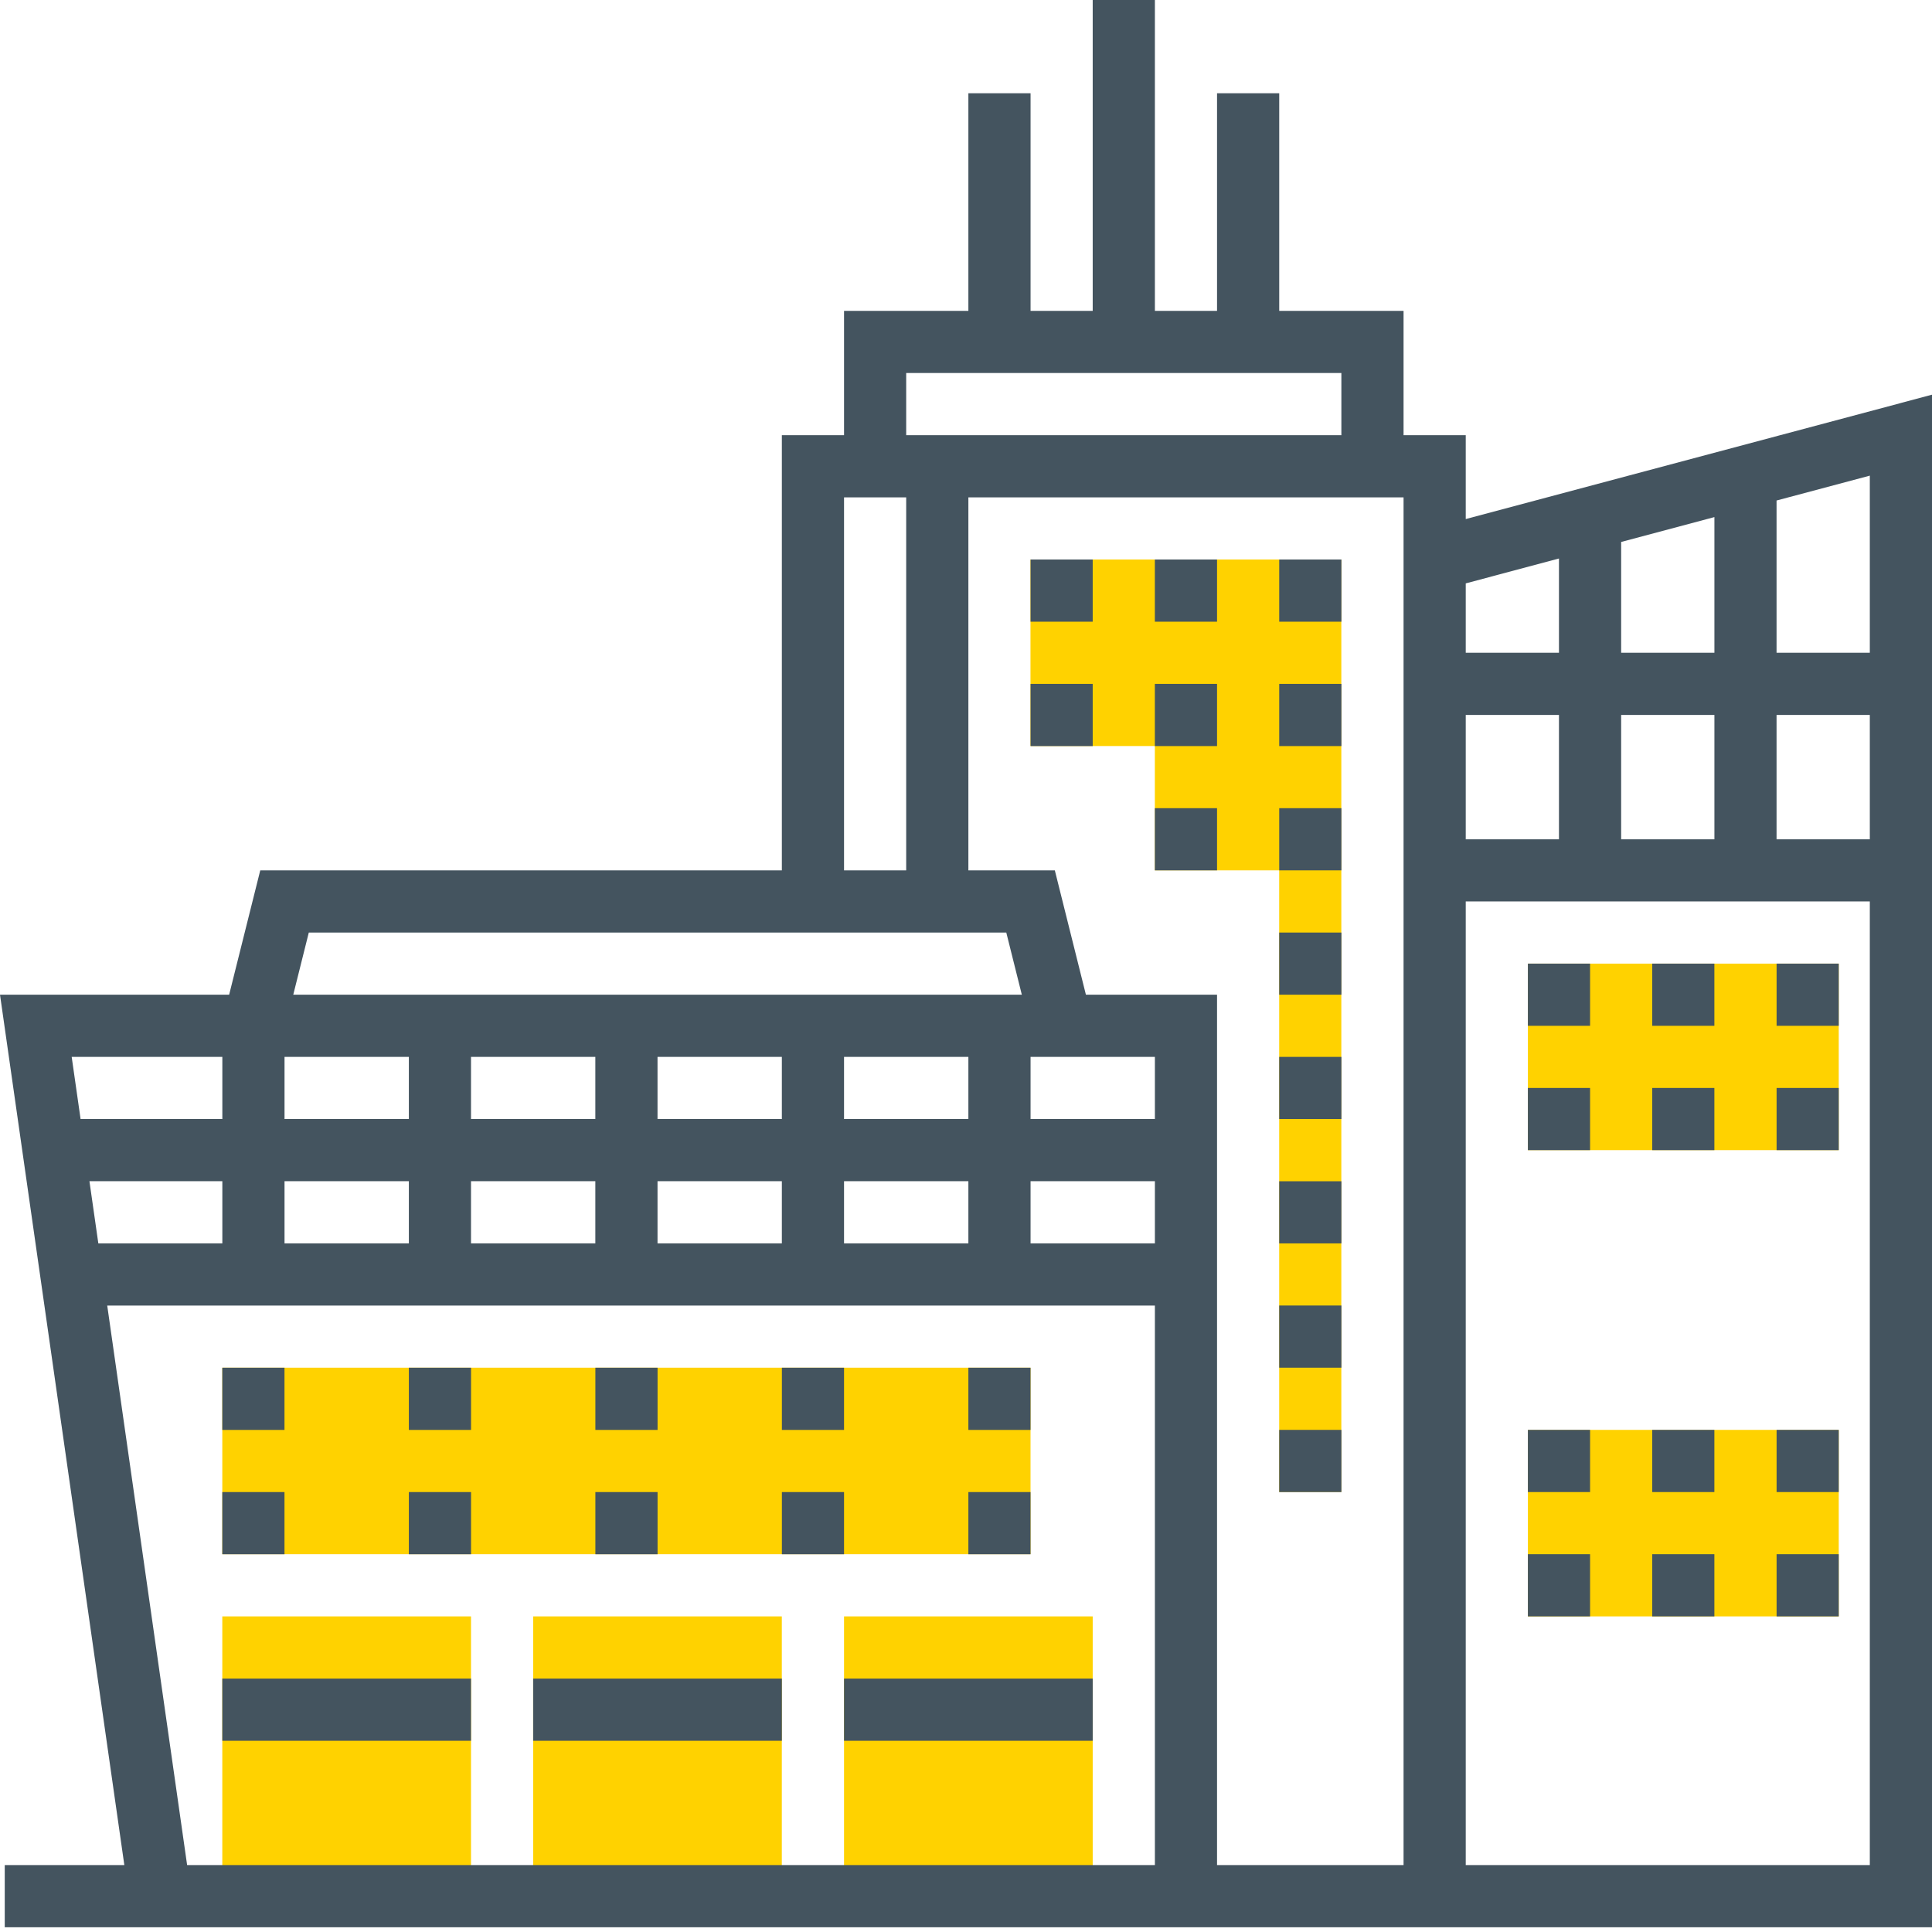 <svg width="48" height="48" viewBox="0 0 48 48" fill="none" xmlns="http://www.w3.org/2000/svg">
<path d="M19.424 47.11H13.246V40.159H19.424V47.11Z" fill="#FFD200"/>
<path d="M11.702 47.11H5.523V40.159H11.702V47.11Z" fill="#FFD200"/>
<path d="M27.148 47.11H20.97V40.159H27.148V47.11Z" fill="#FFD200"/>
<path d="M5.523 33.98H25.603V38.614H5.523V33.98Z" fill="#FFD200"/>
<path d="M25.602 13.901V18.535H28.692V21.624H31.781V37.07H33.325V13.901H25.602Z" fill="#FFD200"/>
<path d="M37.96 23.941H45.683V28.575H37.96V23.941Z" fill="#FFD200"/>
<path d="M37.96 35.525H45.683V40.159H37.96V35.525Z" fill="#FFD200"/>
<path d="M36.416 12.896V10.812H34.871V7.723H31.782V2.317H30.237V7.723H28.693V0H27.148V7.723H25.604V2.317H24.059V7.723H20.97V10.812H19.425V21.624H6.466L5.693 24.713H0L3.089 46.337H0.118V47.882H48V9.806L36.416 12.896ZM46.455 16.218H44.138V12.435L46.455 11.817V16.218ZM2.443 30.892L2.222 29.347H5.524V30.892H2.443ZM7.069 29.347H10.158V30.892H7.069V29.347ZM28.693 27.802H25.604V26.258H28.693V27.802ZM24.059 27.802H20.97V26.258H24.059V27.802ZM19.425 27.802H16.336V26.258H19.425V27.802ZM14.791 27.802H11.702V26.258H14.791V27.802ZM10.158 27.802H7.069V26.258H10.158V27.802ZM11.702 29.347H14.791V30.892H11.702V29.347ZM16.336 29.347H19.425V30.892H16.336V29.347ZM20.97 29.347H24.059V30.892H20.97V29.347ZM25.604 29.347H28.693V30.892H25.604V29.347ZM26.979 24.713L26.207 21.624H24.059V12.357H34.871V46.337H30.237V24.713H26.979ZM36.416 17.763H38.732V20.852H36.416V17.763ZM40.277 17.763H42.594V20.852H40.277V17.763ZM40.277 16.218V13.465L42.594 12.847V16.218H40.277ZM44.138 17.763H46.455V20.852H44.138V17.763ZM38.732 13.876V16.218H36.416V14.494L38.732 13.876ZM22.514 9.267H33.326V10.812H22.514V9.267ZM20.97 12.357H22.514V21.624H20.97V12.357ZM7.672 23.169H25.001L25.387 24.713H7.286L7.672 23.169ZM5.524 26.258V27.802H2.002L1.781 26.258H5.524ZM2.664 32.436H28.693V46.337H4.649L2.664 32.436ZM36.416 46.337V22.396H46.455V46.337H36.416Z" fill="#44545F"/>
<path d="M5.523 33.981H7.068V35.526H5.523V33.981Z" fill="#44545F"/>
<path d="M10.158 33.981H11.703V35.526H10.158V33.981Z" fill="#44545F"/>
<path d="M14.792 33.981H16.337V35.526H14.792V33.981Z" fill="#44545F"/>
<path d="M19.426 33.981H20.97V35.526H19.426V33.981Z" fill="#44545F"/>
<path d="M24.059 33.981H25.603V35.526H24.059V33.981Z" fill="#44545F"/>
<path d="M5.523 37.07H7.068V38.615H5.523V37.07Z" fill="#44545F"/>
<path d="M10.158 37.07H11.703V38.615H10.158V37.07Z" fill="#44545F"/>
<path d="M14.792 37.07H16.337V38.615H14.792V37.07Z" fill="#44545F"/>
<path d="M19.426 37.07H20.97V38.615H19.426V37.07Z" fill="#44545F"/>
<path d="M24.059 37.07H25.603V38.615H24.059V37.07Z" fill="#44545F"/>
<path d="M25.604 13.901H27.148V15.446H25.604V13.901Z" fill="#44545F"/>
<path d="M28.692 13.901H30.237V15.446H28.692V13.901Z" fill="#44545F"/>
<path d="M31.782 13.901H33.327V15.446H31.782V13.901Z" fill="#44545F"/>
<path d="M25.604 16.991H27.148V18.536H25.604V16.991Z" fill="#44545F"/>
<path d="M28.692 16.991H30.237V18.536H28.692V16.991Z" fill="#44545F"/>
<path d="M31.782 16.991H33.327V18.536H31.782V16.991Z" fill="#44545F"/>
<path d="M37.96 23.941H39.505V25.486H37.96V23.941Z" fill="#44545F"/>
<path d="M41.049 23.941H42.593V25.486H41.049V23.941Z" fill="#44545F"/>
<path d="M44.139 23.941H45.683V25.486H44.139V23.941Z" fill="#44545F"/>
<path d="M37.96 27.03H39.505V28.575H37.96V27.03Z" fill="#44545F"/>
<path d="M41.049 27.03H42.593V28.575H41.049V27.03Z" fill="#44545F"/>
<path d="M44.139 27.03H45.683V28.575H44.139V27.03Z" fill="#44545F"/>
<path d="M37.96 35.525H39.505V37.07H37.96V35.525Z" fill="#44545F"/>
<path d="M41.049 35.525H42.593V37.07H41.049V35.525Z" fill="#44545F"/>
<path d="M44.139 35.525H45.683V37.07H44.139V35.525Z" fill="#44545F"/>
<path d="M37.96 38.614H39.505V40.159H37.96V38.614Z" fill="#44545F"/>
<path d="M41.049 38.614H42.593V40.159H41.049V38.614Z" fill="#44545F"/>
<path d="M44.139 38.614H45.683V40.159H44.139V38.614Z" fill="#44545F"/>
<path d="M28.692 20.079H30.237V21.624H28.692V20.079Z" fill="#44545F"/>
<path d="M31.782 20.079H33.327V21.624H31.782V20.079Z" fill="#44545F"/>
<path d="M31.782 23.169H33.327V24.713H31.782V23.169Z" fill="#44545F"/>
<path d="M31.782 26.258H33.327V27.802H31.782V26.258Z" fill="#44545F"/>
<path d="M31.782 29.348H33.327V30.892H31.782V29.348Z" fill="#44545F"/>
<path d="M31.782 32.435H33.327V33.98H31.782V32.435Z" fill="#44545F"/>
<path d="M31.782 35.525H33.327V37.07H31.782V35.525Z" fill="#44545F"/>
<path d="M5.523 41.704H11.702V43.249H5.523V41.704Z" fill="#44545F"/>
<path d="M13.247 41.704H19.425V43.249H13.247V41.704Z" fill="#44545F"/>
<path d="M20.97 41.704H27.148V43.249H20.97V41.704Z" fill="#44545F"/>
</svg>
